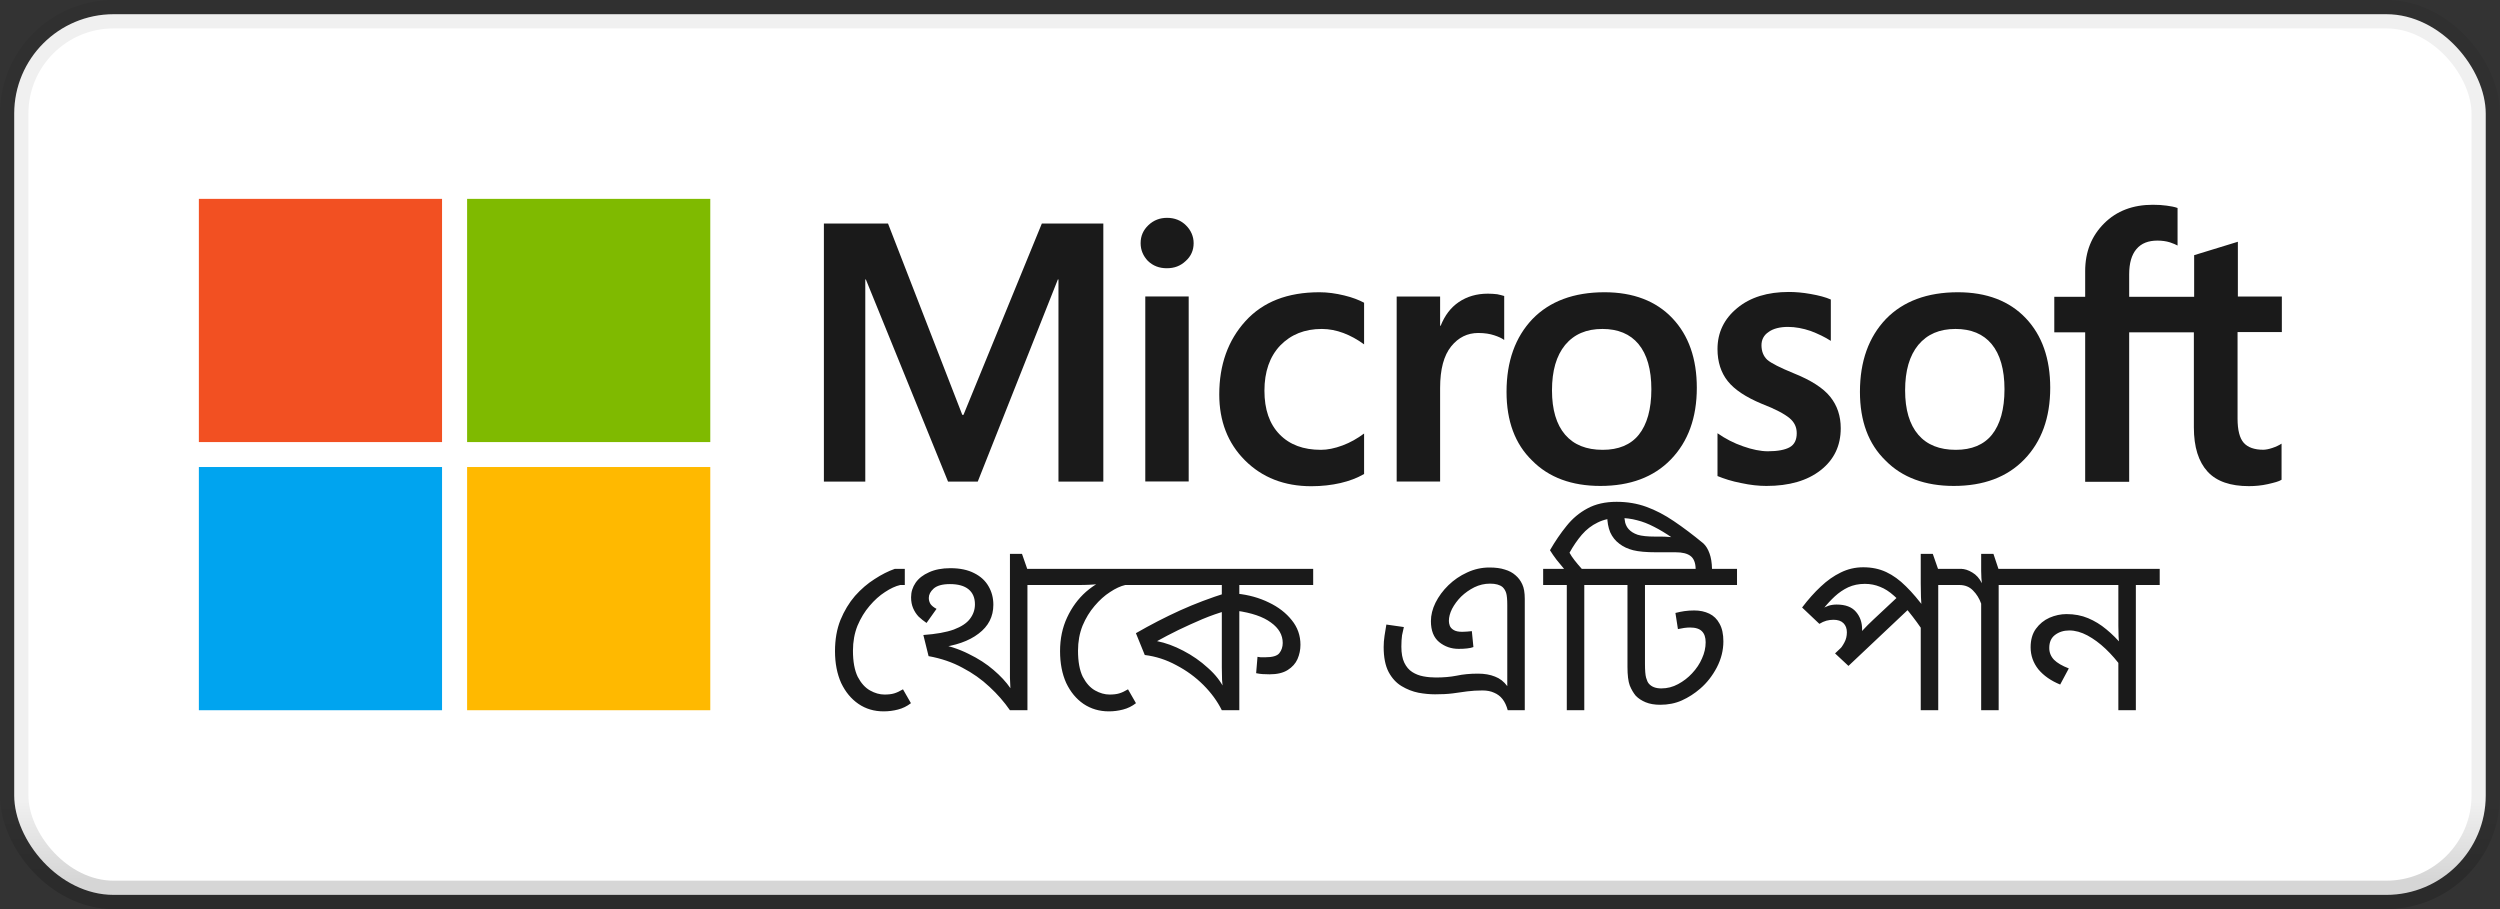 <svg width="88" height="32" viewBox="0 0 88 32" fill="none" xmlns="http://www.w3.org/2000/svg">
<rect x="0" y="0" width="88" height="32" fill="#333333" stroke="none"/>
<rect x="0.5" y="0.5" width="86.998" height="31" rx="3.5" fill="white"/>
<path d="M15.56 7H7V15.561H15.56V7Z" fill="#F25022"/>
<path d="M25.002 7H16.442V15.561H25.002V7Z" fill="#7FBA00"/>
<path d="M15.56 16.439H7V25H15.56V16.439Z" fill="#00A4EF"/>
<path d="M25.002 16.439H16.442V25H25.002V16.439Z" fill="#FFB900"/>
<path d="M31.849 20.024V20.592H31.689C31.523 20.63 31.345 20.712 31.152 20.84C30.96 20.963 30.779 21.126 30.608 21.328C30.438 21.526 30.297 21.758 30.184 22.024C30.078 22.291 30.024 22.584 30.024 22.904C30.024 23.288 30.081 23.595 30.192 23.824C30.31 24.048 30.454 24.208 30.625 24.304C30.795 24.4 30.966 24.448 31.137 24.448C31.27 24.448 31.382 24.435 31.473 24.408C31.563 24.382 31.667 24.334 31.785 24.264L32.065 24.752C31.926 24.859 31.774 24.934 31.608 24.976C31.443 25.019 31.275 25.04 31.105 25.04C30.768 25.04 30.473 24.952 30.216 24.776C29.96 24.6 29.758 24.355 29.608 24.04C29.465 23.72 29.392 23.347 29.392 22.92C29.392 22.51 29.456 22.144 29.584 21.824C29.718 21.499 29.889 21.216 30.096 20.976C30.31 20.736 30.539 20.539 30.785 20.384C31.03 20.224 31.267 20.104 31.497 20.024H31.849ZM37.006 20.024V20.592H36.166V25H35.55C35.347 24.707 35.108 24.432 34.83 24.176C34.553 23.915 34.236 23.691 33.878 23.504C33.526 23.312 33.129 23.176 32.686 23.096L32.502 22.352L32.918 22.632C33.366 22.718 33.758 22.846 34.094 23.016C34.435 23.182 34.729 23.371 34.974 23.584C35.219 23.792 35.417 24.006 35.566 24.224C35.561 24.102 35.556 23.979 35.55 23.856C35.55 23.734 35.55 23.6 35.55 23.456V19.496H35.974L36.158 20.024H37.006ZM33.454 20C33.79 20 34.07 20.059 34.294 20.176C34.518 20.288 34.686 20.443 34.798 20.64C34.91 20.832 34.966 21.048 34.966 21.288C34.966 21.704 34.793 22.043 34.446 22.304C34.105 22.566 33.633 22.731 33.03 22.8L32.646 22.72L32.502 22.352C32.95 22.32 33.307 22.256 33.574 22.16C33.841 22.059 34.03 21.934 34.142 21.784C34.26 21.63 34.318 21.459 34.318 21.272C34.318 21.043 34.243 20.867 34.094 20.744C33.945 20.622 33.726 20.56 33.438 20.56C33.172 20.56 32.98 20.614 32.862 20.72C32.75 20.822 32.694 20.931 32.694 21.048C32.694 21.123 32.713 21.192 32.75 21.256C32.793 21.32 32.865 21.379 32.966 21.432L32.614 21.928C32.513 21.859 32.419 21.784 32.334 21.704C32.254 21.619 32.19 21.52 32.142 21.408C32.094 21.296 32.07 21.168 32.07 21.024C32.07 20.838 32.123 20.667 32.23 20.512C32.337 20.358 32.494 20.235 32.702 20.144C32.91 20.048 33.161 20 33.454 20ZM39.77 20.024V20.592H39.61C39.445 20.63 39.266 20.712 39.074 20.84C38.882 20.963 38.701 21.126 38.53 21.328C38.36 21.526 38.218 21.758 38.106 22.024C38 22.291 37.946 22.584 37.946 22.904C37.946 23.288 38.002 23.595 38.114 23.824C38.232 24.048 38.376 24.208 38.546 24.304C38.717 24.4 38.888 24.448 39.058 24.448C39.192 24.448 39.304 24.435 39.394 24.408C39.485 24.382 39.589 24.334 39.706 24.264L39.986 24.752C39.848 24.859 39.696 24.934 39.53 24.976C39.365 25.019 39.2 25.04 39.034 25.04C38.698 25.04 38.4 24.952 38.138 24.776C37.882 24.6 37.68 24.355 37.53 24.04C37.386 23.72 37.314 23.347 37.314 22.92C37.314 22.483 37.397 22.088 37.562 21.736C37.728 21.379 37.949 21.078 38.226 20.832C38.509 20.587 38.821 20.408 39.162 20.296L38.65 20.56C38.554 20.571 38.45 20.579 38.338 20.584C38.226 20.59 38.101 20.592 37.962 20.592H36.842V20.024H39.77ZM46.224 20.024V20.592H43.624V21.088V21.216V25H43.008C42.853 24.686 42.637 24.39 42.36 24.112C42.083 23.835 41.765 23.603 41.408 23.416C41.056 23.224 40.685 23.104 40.296 23.056L39.984 22.288C40.501 21.99 41.019 21.723 41.536 21.488C42.053 21.254 42.603 21.046 43.184 20.864L43.008 21.2V20.592H39.608V20.024H46.224ZM43.008 21.264L43.176 21.496C42.904 21.571 42.621 21.67 42.328 21.792C42.04 21.915 41.757 22.043 41.48 22.176C41.208 22.31 40.957 22.44 40.728 22.568C41.027 22.627 41.333 22.739 41.648 22.904C41.968 23.07 42.259 23.272 42.52 23.512C42.787 23.747 42.984 24.003 43.112 24.28L43.048 24.296C43.037 24.174 43.027 24.051 43.016 23.928C43.011 23.806 43.008 23.659 43.008 23.488V21.264ZM45.776 22.696C45.776 22.872 45.741 23.04 45.672 23.2C45.603 23.355 45.488 23.483 45.328 23.584C45.168 23.686 44.955 23.736 44.688 23.736C44.603 23.736 44.52 23.734 44.44 23.728C44.365 23.723 44.291 23.712 44.216 23.696L44.264 23.12C44.296 23.126 44.333 23.131 44.376 23.136C44.424 23.136 44.477 23.136 44.536 23.136C44.792 23.136 44.957 23.088 45.032 22.992C45.112 22.891 45.152 22.771 45.152 22.632C45.152 22.35 45.013 22.11 44.736 21.912C44.464 21.71 44.059 21.571 43.52 21.496L43.544 20.896C43.955 20.939 44.328 21.043 44.664 21.208C45 21.368 45.269 21.576 45.472 21.832C45.675 22.083 45.776 22.371 45.776 22.696ZM52.425 19.976C52.643 19.976 52.825 20 52.968 20.048C53.118 20.091 53.243 20.158 53.344 20.248C53.446 20.334 53.526 20.44 53.584 20.568C53.643 20.691 53.672 20.862 53.672 21.08V25H53.072C53.03 24.84 52.968 24.71 52.889 24.608C52.809 24.507 52.71 24.432 52.593 24.384C52.48 24.331 52.344 24.304 52.184 24.304C51.992 24.304 51.814 24.315 51.648 24.336C51.483 24.358 51.31 24.382 51.129 24.408C50.953 24.43 50.747 24.44 50.513 24.44C50.331 24.44 50.136 24.422 49.928 24.384C49.721 24.342 49.523 24.264 49.337 24.152C49.15 24.04 48.998 23.875 48.88 23.656C48.763 23.432 48.705 23.139 48.705 22.776C48.705 22.648 48.715 22.515 48.736 22.376C48.758 22.232 48.779 22.102 48.8 21.984L49.416 22.072C49.395 22.152 49.374 22.248 49.352 22.36C49.337 22.472 49.328 22.606 49.328 22.76C49.328 22.995 49.363 23.184 49.432 23.328C49.502 23.472 49.595 23.582 49.712 23.656C49.83 23.731 49.961 23.782 50.105 23.808C50.248 23.835 50.395 23.848 50.544 23.848C50.811 23.848 51.054 23.827 51.273 23.784C51.496 23.736 51.747 23.712 52.025 23.712C52.254 23.712 52.454 23.747 52.624 23.816C52.795 23.88 52.939 23.992 53.056 24.152V21.296C53.056 21.099 53.043 20.958 53.017 20.872C52.99 20.787 52.947 20.718 52.889 20.664C52.792 20.584 52.646 20.544 52.449 20.544C52.257 20.544 52.072 20.587 51.897 20.672C51.726 20.758 51.571 20.867 51.432 21C51.299 21.134 51.193 21.278 51.112 21.432C51.038 21.582 51.001 21.723 51.001 21.856C51.001 21.91 51.011 21.966 51.032 22.024C51.054 22.083 51.099 22.134 51.169 22.176C51.238 22.219 51.339 22.24 51.472 22.24C51.531 22.24 51.587 22.238 51.641 22.232C51.694 22.227 51.75 22.222 51.809 22.216L51.864 22.776C51.811 22.798 51.739 22.814 51.648 22.824C51.563 22.835 51.462 22.84 51.344 22.84C51.083 22.84 50.854 22.76 50.657 22.6C50.465 22.44 50.368 22.195 50.368 21.864C50.368 21.651 50.422 21.435 50.529 21.216C50.641 20.992 50.792 20.787 50.984 20.6C51.176 20.414 51.395 20.264 51.641 20.152C51.891 20.035 52.153 19.976 52.425 19.976ZM61.143 20.024V20.592H57.903V23.36C57.903 23.595 57.916 23.76 57.943 23.856C57.97 23.952 58.002 24.022 58.039 24.064C58.135 24.176 58.282 24.232 58.479 24.232C58.687 24.232 58.884 24.182 59.071 24.08C59.258 23.979 59.42 23.854 59.559 23.704C59.714 23.539 59.831 23.363 59.911 23.176C59.996 22.99 60.039 22.8 60.039 22.608C60.039 22.438 59.996 22.31 59.911 22.224C59.826 22.134 59.684 22.088 59.487 22.088C59.423 22.088 59.354 22.094 59.279 22.104C59.204 22.115 59.132 22.128 59.063 22.144L58.975 21.576C59.076 21.55 59.18 21.528 59.287 21.512C59.399 21.496 59.516 21.488 59.639 21.488C59.836 21.488 60.012 21.526 60.167 21.6C60.322 21.675 60.442 21.792 60.527 21.952C60.618 22.112 60.663 22.32 60.663 22.576C60.663 22.891 60.586 23.198 60.431 23.496C60.276 23.79 60.082 24.038 59.847 24.24C59.65 24.411 59.434 24.55 59.199 24.656C58.97 24.758 58.716 24.808 58.439 24.808C58.242 24.808 58.071 24.779 57.927 24.72C57.788 24.662 57.674 24.587 57.583 24.496C57.498 24.395 57.426 24.272 57.367 24.128C57.314 23.984 57.287 23.766 57.287 23.472V20.592H56.447V20.024H61.143ZM59.687 20.024C59.682 19.806 59.62 19.654 59.503 19.568C59.391 19.483 59.218 19.44 58.983 19.44H58.295C57.948 19.44 57.679 19.416 57.487 19.368C57.3 19.32 57.14 19.246 57.007 19.144C56.863 19.038 56.754 18.902 56.679 18.736C56.61 18.566 56.575 18.374 56.575 18.16C56.575 18.091 56.578 18.022 56.583 17.952C56.594 17.883 56.604 17.808 56.615 17.728L57.207 17.768C57.196 17.827 57.188 17.883 57.183 17.936C57.178 17.984 57.175 18.035 57.175 18.088C57.175 18.206 57.186 18.31 57.207 18.4C57.234 18.491 57.274 18.566 57.327 18.624C57.402 18.71 57.508 18.776 57.647 18.824C57.791 18.867 57.994 18.888 58.255 18.888H58.479C58.57 18.888 58.676 18.894 58.799 18.904C58.922 18.915 59.076 18.939 59.263 18.976C59.45 19.008 59.682 19.059 59.959 19.128C60.05 19.214 60.122 19.331 60.175 19.48C60.228 19.624 60.258 19.806 60.263 20.024H59.687ZM56.607 20.024V20.592H55.767V25H55.151V20.592H54.319V20.024H55.055C54.97 19.923 54.882 19.816 54.791 19.704C54.706 19.592 54.628 19.48 54.559 19.368C54.74 19.054 54.935 18.768 55.143 18.512C55.351 18.251 55.596 18.046 55.879 17.896C56.162 17.742 56.503 17.664 56.903 17.664C57.282 17.664 57.631 17.723 57.951 17.84C58.276 17.958 58.599 18.126 58.919 18.344C59.244 18.563 59.591 18.824 59.959 19.128L59.639 19.496C59.362 19.278 59.106 19.091 58.871 18.936C58.642 18.776 58.426 18.646 58.223 18.544C58.02 18.438 57.82 18.36 57.623 18.312C57.426 18.259 57.218 18.232 56.999 18.232C56.706 18.232 56.452 18.286 56.239 18.392C56.026 18.494 55.839 18.638 55.679 18.824C55.524 19.006 55.38 19.216 55.247 19.456C55.29 19.536 55.348 19.624 55.423 19.72C55.498 19.816 55.583 19.918 55.679 20.024H56.607ZM69.066 20.024V20.592H68.226V25H67.61V21.832L67.786 22.344C67.568 22.024 67.368 21.752 67.186 21.528C67.005 21.299 66.832 21.112 66.666 20.968C66.506 20.824 66.344 20.72 66.178 20.656C66.013 20.587 65.834 20.552 65.642 20.552C65.429 20.552 65.234 20.592 65.058 20.672C64.888 20.752 64.73 20.859 64.586 20.992C64.442 21.126 64.309 21.27 64.186 21.424L64.122 21.44C64.208 21.387 64.29 21.347 64.37 21.32C64.456 21.294 64.549 21.28 64.65 21.28C64.96 21.28 65.186 21.366 65.33 21.536C65.474 21.702 65.546 21.907 65.546 22.152C65.546 22.211 65.544 22.267 65.538 22.32C65.533 22.374 65.525 22.414 65.514 22.44L65.378 22.392C65.442 22.323 65.504 22.256 65.562 22.192C65.621 22.128 65.682 22.064 65.746 22C65.816 21.936 65.885 21.87 65.954 21.8L66.946 20.872L67.338 21.296L65.066 23.44L64.594 23L65.25 22.376L64.962 22.72L64.722 22.904C64.802 22.814 64.869 22.718 64.922 22.616C64.981 22.51 65.01 22.39 65.01 22.256C65.01 22.123 64.97 22.016 64.89 21.936C64.81 21.856 64.693 21.816 64.538 21.816C64.453 21.816 64.37 21.827 64.29 21.848C64.21 21.87 64.128 21.907 64.042 21.96L63.434 21.384C63.648 21.102 63.866 20.856 64.09 20.648C64.314 20.435 64.549 20.27 64.794 20.152C65.04 20.03 65.304 19.968 65.586 19.968C65.885 19.968 66.154 20.024 66.394 20.136C66.634 20.248 66.866 20.416 67.09 20.64C67.314 20.859 67.549 21.136 67.794 21.472L67.65 21.432C67.634 21.304 67.624 21.166 67.618 21.016C67.613 20.867 67.61 20.707 67.61 20.536V19.496H68.034L68.218 20.024H69.066ZM71.193 20.024V20.592H70.353V25H69.737V21.248C69.673 21.067 69.577 20.912 69.449 20.784C69.326 20.656 69.166 20.592 68.969 20.592H68.905V20.024H69.025C69.153 20.024 69.286 20.067 69.425 20.152C69.564 20.232 69.676 20.358 69.761 20.528C69.756 20.502 69.75 20.44 69.745 20.344C69.74 20.248 69.737 20.166 69.737 20.096V19.496H70.169L70.345 20.024H71.193ZM76.022 20.024V20.592H75.182V25H74.566V23.056L74.694 23.504C74.518 23.259 74.326 23.038 74.118 22.84C73.91 22.643 73.697 22.486 73.478 22.368C73.259 22.251 73.046 22.192 72.838 22.192C72.641 22.192 72.473 22.246 72.334 22.352C72.201 22.454 72.134 22.606 72.134 22.808C72.134 22.968 72.19 23.107 72.302 23.224C72.414 23.336 72.587 23.438 72.822 23.528L72.518 24.096C72.193 23.963 71.937 23.784 71.75 23.56C71.569 23.331 71.478 23.072 71.478 22.784C71.478 22.523 71.539 22.307 71.662 22.136C71.79 21.96 71.95 21.83 72.142 21.744C72.339 21.659 72.539 21.616 72.742 21.616C73.019 21.616 73.273 21.664 73.502 21.76C73.731 21.856 73.945 21.987 74.142 22.152C74.345 22.318 74.537 22.51 74.718 22.728L74.606 22.76C74.59 22.638 74.579 22.518 74.574 22.4C74.569 22.278 74.566 22.155 74.566 22.032V20.592H71.03V20.024H76.022Z" fill="black" fill-opacity="0.896"/>
<path d="M40.15 8.56C40.15 8.304 40.242 8.099 40.426 7.924C40.611 7.75 40.826 7.668 41.083 7.668C41.349 7.668 41.575 7.76 41.749 7.935C41.924 8.109 42.016 8.324 42.016 8.56C42.016 8.806 41.924 9.021 41.739 9.185C41.555 9.36 41.339 9.442 41.073 9.442C40.806 9.442 40.59 9.36 40.406 9.185C40.242 9.011 40.15 8.806 40.15 8.56ZM41.842 16.947H40.314V10.436H41.842V16.947Z" fill="black" fill-opacity="0.896"/>
<path d="M46.498 15.834C46.724 15.834 46.98 15.783 47.257 15.68C47.534 15.577 47.78 15.434 48.016 15.26V16.685C47.77 16.828 47.493 16.931 47.185 17.003C46.877 17.074 46.529 17.115 46.159 17.115C45.206 17.115 44.426 16.808 43.821 16.203C43.216 15.598 42.918 14.819 42.918 13.886C42.918 12.84 43.226 11.979 43.841 11.302C44.457 10.625 45.318 10.287 46.447 10.287C46.734 10.287 47.021 10.328 47.318 10.4C47.616 10.471 47.842 10.564 48.016 10.656V12.122C47.78 11.948 47.534 11.815 47.288 11.722C47.041 11.63 46.785 11.579 46.529 11.579C45.923 11.579 45.441 11.774 45.062 12.163C44.693 12.553 44.508 13.086 44.508 13.752C44.508 14.409 44.682 14.921 45.041 15.29C45.4 15.659 45.883 15.834 46.498 15.834Z" fill="black" fill-opacity="0.896"/>
<path d="M52.374 10.337C52.497 10.337 52.61 10.347 52.702 10.357C52.794 10.378 52.887 10.398 52.948 10.419V11.967C52.866 11.906 52.753 11.854 52.599 11.803C52.446 11.752 52.261 11.721 52.035 11.721C51.656 11.721 51.338 11.875 51.081 12.193C50.825 12.511 50.692 12.992 50.692 13.659V16.95H49.163V10.439H50.692V11.465H50.712C50.856 11.106 51.061 10.829 51.348 10.634C51.635 10.439 51.974 10.337 52.374 10.337Z" fill="black" fill-opacity="0.896"/>
<path d="M53.03 13.793C53.03 12.717 53.338 11.866 53.943 11.23C54.548 10.605 55.4 10.287 56.477 10.287C57.492 10.287 58.292 10.595 58.866 11.199C59.441 11.804 59.728 12.625 59.728 13.65C59.728 14.706 59.42 15.547 58.815 16.172C58.21 16.797 57.379 17.105 56.333 17.105C55.328 17.105 54.518 16.808 53.933 16.213C53.328 15.629 53.03 14.819 53.03 13.793ZM54.63 13.742C54.63 14.419 54.784 14.942 55.092 15.301C55.4 15.659 55.841 15.834 56.415 15.834C56.969 15.834 57.4 15.659 57.687 15.301C57.974 14.942 58.128 14.409 58.128 13.701C58.128 13.004 57.974 12.471 57.676 12.112C57.379 11.753 56.948 11.579 56.405 11.579C55.841 11.579 55.41 11.763 55.092 12.143C54.784 12.522 54.63 13.045 54.63 13.742Z" fill="black" fill-opacity="0.896"/>
<path d="M62.004 12.153C62.004 12.368 62.076 12.543 62.209 12.666C62.353 12.789 62.661 12.943 63.133 13.137C63.748 13.383 64.179 13.66 64.425 13.968C64.671 14.275 64.794 14.645 64.794 15.075C64.794 15.691 64.558 16.183 64.086 16.552C63.615 16.921 62.979 17.105 62.179 17.105C61.912 17.105 61.615 17.075 61.286 17.003C60.958 16.941 60.681 16.849 60.456 16.757V15.25C60.733 15.444 61.03 15.598 61.358 15.711C61.676 15.824 61.974 15.885 62.23 15.885C62.579 15.885 62.835 15.834 62.999 15.742C63.163 15.649 63.245 15.485 63.245 15.25C63.245 15.034 63.163 14.86 62.989 14.716C62.815 14.573 62.497 14.399 62.015 14.214C61.45 13.978 61.05 13.712 60.815 13.414C60.579 13.117 60.456 12.738 60.456 12.287C60.456 11.702 60.691 11.22 61.153 10.841C61.615 10.461 62.22 10.277 62.968 10.277C63.194 10.277 63.45 10.297 63.738 10.349C64.025 10.4 64.261 10.461 64.445 10.543V11.999C64.24 11.866 64.004 11.753 63.738 11.651C63.471 11.559 63.194 11.507 62.938 11.507C62.651 11.507 62.415 11.569 62.261 11.681C62.086 11.794 62.004 11.958 62.004 12.153Z" fill="black" fill-opacity="0.896"/>
<path d="M65.47 13.793C65.47 12.717 65.778 11.866 66.383 11.23C66.988 10.605 67.84 10.287 68.916 10.287C69.932 10.287 70.732 10.595 71.306 11.199C71.881 11.804 72.168 12.625 72.168 13.65C72.168 14.706 71.86 15.547 71.255 16.172C70.65 16.797 69.819 17.105 68.773 17.105C67.768 17.105 66.957 16.808 66.373 16.213C65.768 15.629 65.47 14.819 65.47 13.793ZM67.06 13.742C67.06 14.419 67.214 14.942 67.522 15.301C67.829 15.659 68.27 15.834 68.845 15.834C69.399 15.834 69.829 15.659 70.117 15.301C70.404 14.942 70.558 14.409 70.558 13.701C70.558 13.004 70.404 12.471 70.106 12.112C69.809 11.753 69.378 11.579 68.835 11.579C68.27 11.579 67.84 11.763 67.522 12.143C67.214 12.522 67.06 13.045 67.06 13.742Z" fill="black" fill-opacity="0.896"/>
<path d="M77.224 11.699V15.041C77.224 15.739 77.388 16.251 77.706 16.6C78.024 16.948 78.516 17.112 79.162 17.112C79.378 17.112 79.603 17.092 79.829 17.041C80.055 16.989 80.219 16.948 80.311 16.887V15.616C80.219 15.677 80.106 15.728 79.983 15.769C79.86 15.81 79.747 15.831 79.665 15.831C79.357 15.831 79.121 15.749 78.978 15.585C78.834 15.421 78.762 15.134 78.762 14.734V11.689H80.321V10.438H78.773V8.51L77.234 8.982V10.448H74.947V9.658C74.947 9.269 75.029 8.972 75.204 8.766C75.378 8.561 75.624 8.469 75.942 8.469C76.106 8.469 76.25 8.49 76.383 8.531C76.506 8.572 76.598 8.613 76.65 8.643V7.321C76.537 7.28 76.414 7.259 76.27 7.239C76.126 7.218 75.962 7.208 75.778 7.208C75.08 7.208 74.506 7.423 74.065 7.864C73.624 8.305 73.398 8.859 73.398 9.546V10.448H72.311V11.699H73.398V16.959H74.947V11.699H77.224V11.699Z" fill="black" fill-opacity="0.896"/>
<path d="M38.837 7.868V16.952H37.258V9.836H37.237L34.417 16.952H33.371L30.478 9.836H30.458V16.952H29.001V7.868H31.258L33.873 14.604H33.914L36.673 7.868H38.837Z" fill="black" fill-opacity="0.896"/>
<rect x="0.5" y="0.5" width="86.998" height="31" rx="3.5" stroke="url(#paint0_linear_1705_26699)"/>
<defs>
<linearGradient id="paint0_linear_1705_26699" x1="43.999" y1="1" x2="43.999" y2="31" gradientUnits="userSpaceOnUse">
<stop offset="0.906" stop-opacity="0.058"/>
<stop offset="1" stop-opacity="0.162"/>
</linearGradient>
</defs>
</svg>
